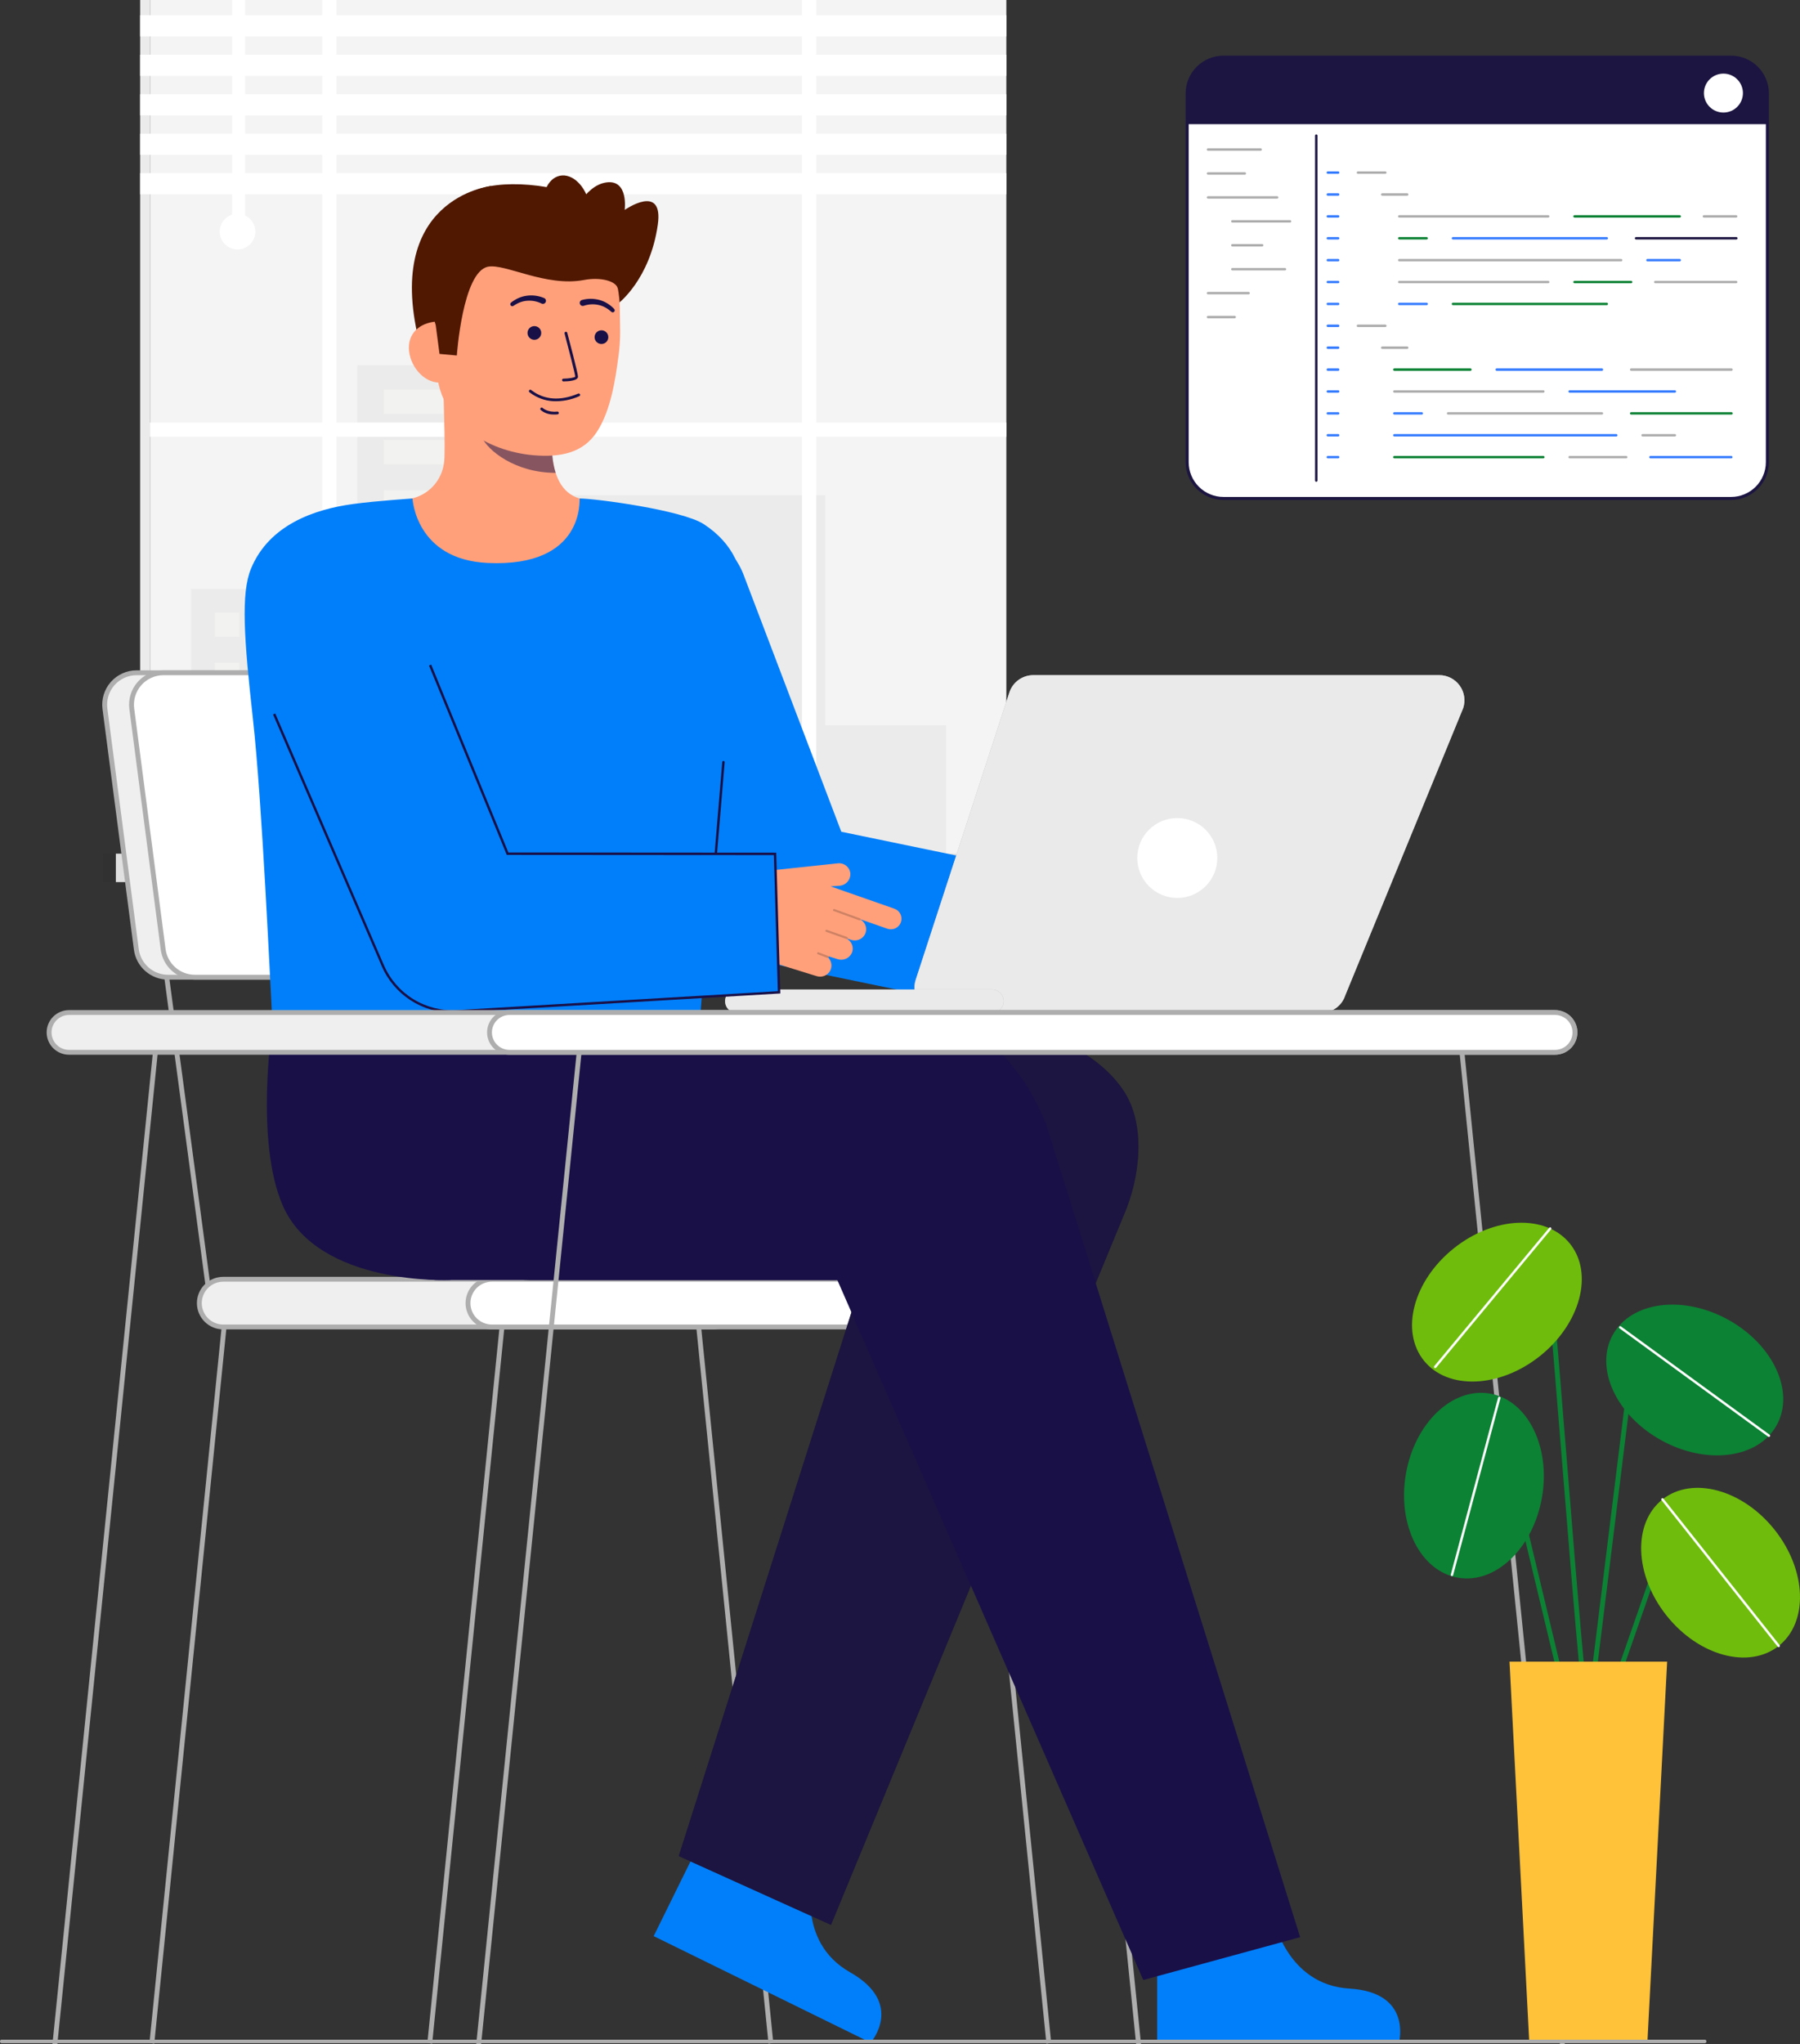 <svg width="421" height="478" viewBox="0 0 421 478" fill="none" xmlns="http://www.w3.org/2000/svg">
<rect x="0" y="0" width="421" height="478" fill="#333333" stroke="none"/>
<g clip-path="url(#clip0_864_7152)">
<path d="M404.865 116.548L286.166 116.548C283.91 116.548 281.747 115.654 280.151 114.062C278.556 112.47 277.66 110.312 277.66 108.061V21.848C277.66 19.598 278.555 17.441 280.15 15.85C281.745 14.259 283.907 13.365 286.162 13.365L404.869 13.365C407.124 13.365 409.287 14.259 410.881 15.85C412.476 17.441 413.372 19.598 413.372 21.848V108.061C413.372 110.312 412.476 112.47 410.88 114.062C409.285 115.654 407.121 116.548 404.865 116.548Z" fill="white"/>
<path d="M277.304 108.06V21.848C277.304 19.504 278.237 17.256 279.899 15.598C281.56 13.941 283.813 13.01 286.162 13.01H404.869C407.218 13.01 409.471 13.941 411.133 15.598C412.794 17.256 413.727 19.504 413.727 21.848V108.06C413.727 109.221 413.498 110.371 413.053 111.444C412.607 112.516 411.954 113.491 411.132 114.312C410.309 115.133 409.332 115.785 408.256 116.229C407.181 116.673 406.029 116.902 404.865 116.902H286.166C285.003 116.902 283.85 116.673 282.775 116.229C281.7 115.785 280.723 115.133 279.9 114.312C279.077 113.491 278.424 112.516 277.979 111.444C277.533 110.371 277.304 109.221 277.304 108.06ZM286.162 13.719C284.002 13.72 281.93 14.576 280.403 16.101C278.875 17.625 278.017 19.692 278.017 21.848V108.06C278.017 110.217 278.876 112.286 280.405 113.811C281.933 115.336 284.007 116.193 286.169 116.193H404.865C407.027 116.193 409.1 115.336 410.629 113.811C412.158 112.286 413.016 110.217 413.016 108.06V21.848C413.016 19.692 412.158 17.624 410.63 16.1C409.102 14.575 407.03 13.719 404.869 13.719H286.162Z" fill="#1C1541"/>
<path d="M277.66 21.846V29.03H413.371V21.846C413.371 19.597 412.475 17.439 410.88 15.848C409.286 14.257 407.123 13.363 404.868 13.363H286.162C285.046 13.363 283.94 13.583 282.909 14.009C281.877 14.435 280.94 15.06 280.15 15.848C279.361 16.636 278.734 17.571 278.307 18.6C277.88 19.629 277.66 20.733 277.66 21.846Z" fill="#1C1541"/>
<path d="M324.007 40.642H317.604C317.528 40.642 317.456 40.612 317.403 40.559C317.349 40.505 317.319 40.433 317.319 40.358C317.319 40.283 317.349 40.211 317.403 40.157C317.456 40.104 317.528 40.074 317.604 40.074H324.007C324.083 40.074 324.155 40.104 324.208 40.157C324.262 40.211 324.292 40.283 324.292 40.358C324.292 40.433 324.262 40.505 324.208 40.559C324.155 40.612 324.083 40.642 324.007 40.642Z" fill="#ADADAD"/>
<path d="M312.985 40.642H310.562C310.487 40.642 310.415 40.612 310.361 40.559C310.308 40.505 310.278 40.433 310.278 40.358C310.278 40.283 310.308 40.211 310.361 40.157C310.415 40.104 310.487 40.074 310.562 40.074H312.985C313.061 40.074 313.133 40.104 313.187 40.157C313.24 40.211 313.27 40.283 313.27 40.358C313.27 40.433 313.24 40.505 313.187 40.559C313.133 40.612 313.061 40.642 312.985 40.642Z" fill="#367CFF"/>
<path d="M312.985 45.759H310.562C310.487 45.759 310.415 45.729 310.361 45.676C310.308 45.623 310.278 45.551 310.278 45.476C310.278 45.4 310.308 45.328 310.361 45.275C310.415 45.222 310.487 45.192 310.562 45.192H312.985C313.061 45.192 313.133 45.222 313.187 45.275C313.24 45.328 313.27 45.4 313.27 45.476C313.27 45.551 313.24 45.623 313.187 45.676C313.133 45.729 313.061 45.759 312.985 45.759Z" fill="#367CFF"/>
<path d="M312.985 50.877H310.562C310.487 50.877 310.415 50.847 310.361 50.794C310.308 50.741 310.278 50.669 310.278 50.593C310.278 50.518 310.308 50.446 310.361 50.393C310.415 50.34 310.487 50.31 310.562 50.31H312.985C313.061 50.31 313.133 50.34 313.187 50.393C313.24 50.446 313.27 50.518 313.27 50.593C313.27 50.669 313.24 50.741 313.187 50.794C313.133 50.847 313.061 50.877 312.985 50.877Z" fill="#367CFF"/>
<path d="M312.985 55.995H310.562C310.487 55.995 310.415 55.965 310.361 55.911C310.308 55.858 310.278 55.786 310.278 55.711C310.278 55.636 310.308 55.563 310.361 55.51C310.415 55.457 310.487 55.427 310.562 55.427H312.985C313.061 55.427 313.133 55.457 313.187 55.51C313.24 55.563 313.27 55.636 313.27 55.711C313.27 55.786 313.24 55.858 313.187 55.911C313.133 55.965 313.061 55.995 312.985 55.995Z" fill="#367CFF"/>
<path d="M312.985 61.112H310.562C310.487 61.112 310.415 61.082 310.361 61.029C310.308 60.976 310.278 60.904 310.278 60.829C310.278 60.753 310.308 60.681 310.361 60.628C310.415 60.575 310.487 60.545 310.562 60.545H312.985C313.061 60.545 313.133 60.575 313.187 60.628C313.24 60.681 313.27 60.753 313.27 60.829C313.27 60.904 313.24 60.976 313.187 61.029C313.133 61.082 313.061 61.112 312.985 61.112Z" fill="#367CFF"/>
<path d="M312.985 66.23H310.562C310.487 66.23 310.415 66.2 310.361 66.147C310.308 66.093 310.278 66.021 310.278 65.946C310.278 65.871 310.308 65.799 310.361 65.745C310.415 65.692 310.487 65.662 310.562 65.662H312.985C313.061 65.662 313.133 65.692 313.187 65.745C313.24 65.799 313.27 65.871 313.27 65.946C313.27 66.021 313.24 66.093 313.187 66.147C313.133 66.2 313.061 66.23 312.985 66.23Z" fill="#367CFF"/>
<path d="M312.985 71.347H310.562C310.487 71.347 310.415 71.317 310.361 71.264C310.308 71.211 310.278 71.139 310.278 71.064C310.278 70.989 310.308 70.916 310.361 70.863C310.415 70.81 310.487 70.78 310.562 70.78H312.985C313.061 70.78 313.133 70.81 313.187 70.863C313.24 70.916 313.27 70.989 313.27 71.064C313.27 71.139 313.24 71.211 313.187 71.264C313.133 71.317 313.061 71.347 312.985 71.347Z" fill="#367CFF"/>
<path d="M312.985 76.465H310.562C310.487 76.465 310.415 76.435 310.361 76.382C310.308 76.329 310.278 76.257 310.278 76.181C310.278 76.106 310.308 76.034 310.361 75.981C310.415 75.928 310.487 75.898 310.562 75.898H312.985C313.061 75.898 313.133 75.928 313.187 75.981C313.24 76.034 313.27 76.106 313.27 76.181C313.27 76.257 313.24 76.329 313.187 76.382C313.133 76.435 313.061 76.465 312.985 76.465Z" fill="#367CFF"/>
<path d="M312.985 81.583H310.562C310.487 81.583 310.415 81.553 310.361 81.5C310.308 81.447 310.278 81.374 310.278 81.299C310.278 81.224 310.308 81.152 310.361 81.099C310.415 81.045 310.487 81.015 310.562 81.015H312.985C313.061 81.015 313.133 81.045 313.187 81.099C313.24 81.152 313.27 81.224 313.27 81.299C313.27 81.374 313.24 81.447 313.187 81.5C313.133 81.553 313.061 81.583 312.985 81.583Z" fill="#367CFF"/>
<path d="M312.985 86.7H310.562C310.487 86.7 310.415 86.671 310.361 86.617C310.308 86.564 310.278 86.492 310.278 86.417C310.278 86.341 310.308 86.269 310.361 86.216C310.415 86.163 310.487 86.133 310.562 86.133H312.985C313.061 86.133 313.133 86.163 313.187 86.216C313.24 86.269 313.27 86.341 313.27 86.417C313.27 86.492 313.24 86.564 313.187 86.617C313.133 86.671 313.061 86.7 312.985 86.7Z" fill="#367CFF"/>
<path d="M312.985 91.818H310.562C310.487 91.818 310.415 91.788 310.361 91.735C310.308 91.682 310.278 91.61 310.278 91.534C310.278 91.459 310.308 91.387 310.361 91.334C310.415 91.281 310.487 91.251 310.562 91.251H312.985C313.061 91.251 313.133 91.281 313.187 91.334C313.24 91.387 313.27 91.459 313.27 91.534C313.27 91.61 313.24 91.682 313.187 91.735C313.133 91.788 313.061 91.818 312.985 91.818Z" fill="#367CFF"/>
<path d="M312.985 96.936H310.562C310.487 96.936 310.415 96.906 310.361 96.853C310.308 96.799 310.278 96.727 310.278 96.652C310.278 96.577 310.308 96.505 310.361 96.451C310.415 96.398 310.487 96.368 310.562 96.368H312.985C313.061 96.368 313.133 96.398 313.187 96.451C313.24 96.505 313.27 96.577 313.27 96.652C313.27 96.727 313.24 96.799 313.187 96.853C313.133 96.906 313.061 96.936 312.985 96.936Z" fill="#367CFF"/>
<path d="M312.985 102.053H310.562C310.487 102.053 310.415 102.024 310.361 101.97C310.308 101.917 310.278 101.845 310.278 101.77C310.278 101.695 310.308 101.622 310.361 101.569C310.415 101.516 310.487 101.486 310.562 101.486H312.985C313.061 101.486 313.133 101.516 313.187 101.569C313.24 101.622 313.27 101.695 313.27 101.77C313.27 101.845 313.24 101.917 313.187 101.97C313.133 102.024 313.061 102.053 312.985 102.053Z" fill="#367CFF"/>
<path d="M312.985 107.172H310.562C310.487 107.172 310.415 107.142 310.361 107.089C310.308 107.035 310.278 106.963 310.278 106.888C310.278 106.813 310.308 106.741 310.361 106.687C310.415 106.634 310.487 106.604 310.562 106.604H312.985C313.061 106.604 313.133 106.634 313.187 106.687C313.24 106.741 313.27 106.813 313.27 106.888C313.27 106.963 313.24 107.035 313.187 107.089C313.133 107.142 313.061 107.172 312.985 107.172Z" fill="#367CFF"/>
<path d="M329.126 45.759H323.29C323.215 45.759 323.143 45.729 323.089 45.676C323.036 45.623 323.006 45.551 323.006 45.476C323.006 45.4 323.036 45.328 323.089 45.275C323.143 45.222 323.215 45.192 323.29 45.192H329.126C329.201 45.192 329.273 45.222 329.327 45.275C329.38 45.328 329.41 45.4 329.41 45.476C329.41 45.551 329.38 45.623 329.327 45.676C329.273 45.729 329.201 45.759 329.126 45.759Z" fill="#ADADAD"/>
<path d="M324.007 76.465H317.604C317.528 76.465 317.456 76.435 317.403 76.382C317.349 76.329 317.319 76.257 317.319 76.181C317.319 76.106 317.349 76.034 317.403 75.981C317.456 75.928 317.528 75.898 317.604 75.898H324.007C324.083 75.898 324.155 75.928 324.208 75.981C324.262 76.034 324.292 76.106 324.292 76.181C324.292 76.257 324.262 76.329 324.208 76.382C324.155 76.435 324.083 76.465 324.007 76.465Z" fill="#ADADAD"/>
<path d="M329.126 81.583H323.29C323.215 81.583 323.143 81.553 323.089 81.5C323.036 81.447 323.006 81.374 323.006 81.299C323.006 81.224 323.036 81.152 323.089 81.099C323.143 81.045 323.215 81.015 323.29 81.015H329.126C329.201 81.015 329.273 81.045 329.327 81.099C329.38 81.152 329.41 81.224 329.41 81.299C329.41 81.374 329.38 81.447 329.327 81.5C329.273 81.553 329.201 81.583 329.126 81.583Z" fill="#ADADAD"/>
<path d="M362.108 50.877H327.271C327.196 50.877 327.123 50.847 327.07 50.794C327.017 50.741 326.987 50.669 326.987 50.593C326.987 50.518 327.017 50.446 327.07 50.393C327.123 50.34 327.196 50.31 327.271 50.31H362.108C362.184 50.31 362.256 50.34 362.309 50.393C362.363 50.446 362.393 50.518 362.393 50.593C362.393 50.669 362.363 50.741 362.309 50.794C362.256 50.847 362.184 50.877 362.108 50.877Z" fill="#ADADAD"/>
<path d="M392.866 50.877H368.265C368.19 50.877 368.118 50.847 368.064 50.794C368.011 50.741 367.981 50.669 367.981 50.593C367.981 50.518 368.011 50.446 368.064 50.393C368.118 50.34 368.19 50.31 368.265 50.31H392.866C392.941 50.31 393.014 50.34 393.067 50.393C393.12 50.446 393.15 50.518 393.15 50.593C393.15 50.669 393.12 50.741 393.067 50.794C393.014 50.847 392.941 50.877 392.866 50.877Z" fill="#0C8234"/>
<path d="M406.068 50.877H398.528C398.452 50.877 398.38 50.847 398.327 50.794C398.273 50.741 398.243 50.669 398.243 50.593C398.243 50.518 398.273 50.446 398.327 50.393C398.38 50.34 398.452 50.31 398.528 50.31H406.068C406.144 50.31 406.216 50.34 406.269 50.393C406.323 50.446 406.353 50.518 406.353 50.593C406.353 50.669 406.323 50.741 406.269 50.794C406.216 50.847 406.144 50.877 406.068 50.877Z" fill="#ADADAD"/>
<path d="M379.168 61.112H327.271C327.196 61.112 327.123 61.082 327.07 61.029C327.017 60.976 326.987 60.904 326.987 60.829C326.987 60.753 327.017 60.681 327.07 60.628C327.123 60.575 327.196 60.545 327.271 60.545H379.168C379.244 60.545 379.316 60.575 379.37 60.628C379.423 60.681 379.453 60.753 379.453 60.829C379.453 60.904 379.423 60.976 379.37 61.029C379.316 61.082 379.244 61.112 379.168 61.112Z" fill="#ADADAD"/>
<path d="M392.866 61.112H385.325C385.25 61.112 385.178 61.082 385.124 61.029C385.071 60.976 385.041 60.904 385.041 60.829C385.041 60.753 385.071 60.681 385.124 60.628C385.178 60.575 385.25 60.545 385.325 60.545H392.866C392.941 60.545 393.014 60.575 393.067 60.628C393.12 60.681 393.15 60.753 393.15 60.829C393.15 60.904 393.12 60.976 393.067 61.029C393.014 61.082 392.941 61.112 392.866 61.112Z" fill="#367CFF"/>
<path d="M333.675 55.995H327.271C327.196 55.995 327.123 55.965 327.07 55.911C327.017 55.858 326.987 55.786 326.987 55.711C326.987 55.636 327.017 55.563 327.07 55.51C327.123 55.457 327.196 55.427 327.271 55.427H333.675C333.75 55.427 333.823 55.457 333.876 55.51C333.929 55.563 333.959 55.636 333.959 55.711C333.959 55.786 333.929 55.858 333.876 55.911C333.823 55.965 333.75 55.995 333.675 55.995Z" fill="#0C8234"/>
<path d="M375.806 55.995H339.832C339.756 55.995 339.684 55.965 339.631 55.911C339.577 55.858 339.547 55.786 339.547 55.711C339.547 55.636 339.577 55.563 339.631 55.51C339.684 55.457 339.756 55.427 339.832 55.427H375.806C375.881 55.427 375.954 55.457 376.007 55.51C376.06 55.563 376.09 55.636 376.09 55.711C376.09 55.786 376.06 55.858 376.007 55.911C375.954 55.965 375.881 55.995 375.806 55.995Z" fill="#367CFF"/>
<path d="M406.118 55.995H382.653C382.577 55.995 382.505 55.965 382.452 55.911C382.398 55.858 382.368 55.786 382.368 55.711C382.368 55.636 382.398 55.563 382.452 55.51C382.505 55.457 382.577 55.427 382.653 55.427H406.117C406.192 55.427 406.264 55.457 406.318 55.51C406.371 55.563 406.401 55.636 406.401 55.711C406.401 55.786 406.371 55.858 406.318 55.911C406.264 55.965 406.192 55.995 406.117 55.995H406.118Z" fill="#1C1541"/>
<path d="M362.108 66.23H327.271C327.196 66.23 327.123 66.2 327.07 66.147C327.017 66.094 326.987 66.022 326.987 65.946C326.987 65.871 327.017 65.799 327.07 65.746C327.123 65.692 327.196 65.663 327.271 65.663H362.108C362.184 65.663 362.256 65.692 362.309 65.746C362.363 65.799 362.393 65.871 362.393 65.946C362.393 66.022 362.363 66.094 362.309 66.147C362.256 66.2 362.184 66.23 362.108 66.23Z" fill="#ADADAD"/>
<path d="M381.493 66.23H368.265C368.19 66.23 368.118 66.2 368.064 66.147C368.011 66.094 367.981 66.022 367.981 65.946C367.981 65.871 368.011 65.799 368.064 65.746C368.118 65.692 368.19 65.663 368.265 65.663H381.493C381.568 65.663 381.64 65.692 381.694 65.746C381.747 65.799 381.777 65.871 381.777 65.946C381.777 66.022 381.747 66.094 381.694 66.147C381.64 66.2 381.568 66.23 381.493 66.23Z" fill="#0C8234"/>
<path d="M406.068 66.23H387.154C387.079 66.23 387.007 66.2 386.953 66.147C386.9 66.094 386.87 66.022 386.87 65.946C386.87 65.871 386.9 65.799 386.953 65.746C387.007 65.692 387.079 65.663 387.154 65.663H406.068C406.144 65.663 406.216 65.692 406.269 65.746C406.323 65.799 406.353 65.871 406.353 65.946C406.353 66.022 406.323 66.094 406.269 66.147C406.216 66.2 406.144 66.23 406.068 66.23Z" fill="#ADADAD"/>
<path d="M333.675 71.347H327.271C327.196 71.347 327.123 71.317 327.07 71.264C327.017 71.211 326.987 71.139 326.987 71.064C326.987 70.989 327.017 70.916 327.07 70.863C327.123 70.81 327.196 70.78 327.271 70.78H333.675C333.75 70.78 333.823 70.81 333.876 70.863C333.929 70.916 333.959 70.989 333.959 71.064C333.959 71.139 333.929 71.211 333.876 71.264C333.823 71.317 333.75 71.347 333.675 71.347Z" fill="#367CFF"/>
<path d="M375.806 71.347H339.832C339.756 71.347 339.684 71.317 339.631 71.264C339.577 71.211 339.547 71.139 339.547 71.064C339.547 70.989 339.577 70.916 339.631 70.863C339.684 70.81 339.756 70.78 339.832 70.78H375.806C375.881 70.78 375.954 70.81 376.007 70.863C376.06 70.916 376.09 70.989 376.09 71.064C376.09 71.139 376.06 71.211 376.007 71.264C375.954 71.317 375.881 71.347 375.806 71.347Z" fill="#0C8234"/>
<path d="M360.971 91.818H326.134C326.058 91.818 325.986 91.788 325.933 91.735C325.879 91.682 325.849 91.61 325.849 91.534C325.849 91.459 325.879 91.387 325.933 91.334C325.986 91.281 326.058 91.251 326.134 91.251H360.971C361.046 91.251 361.119 91.281 361.172 91.334C361.225 91.387 361.255 91.459 361.255 91.534C361.255 91.61 361.225 91.682 361.172 91.735C361.119 91.788 361.046 91.818 360.971 91.818Z" fill="#ADADAD"/>
<path d="M391.729 91.818H367.128C367.053 91.818 366.98 91.788 366.927 91.735C366.874 91.682 366.844 91.61 366.844 91.534C366.844 91.459 366.874 91.387 366.927 91.334C366.98 91.281 367.053 91.251 367.128 91.251H391.729C391.804 91.251 391.876 91.281 391.93 91.334C391.983 91.387 392.013 91.459 392.013 91.534C392.013 91.61 391.983 91.682 391.93 91.735C391.876 91.788 391.804 91.818 391.729 91.818Z" fill="#367CFF"/>
<path d="M343.911 86.7H326.134C326.058 86.7 325.986 86.671 325.933 86.617C325.879 86.564 325.849 86.492 325.849 86.417C325.849 86.341 325.879 86.269 325.933 86.216C325.986 86.163 326.058 86.133 326.134 86.133H343.911C343.986 86.133 344.059 86.163 344.112 86.216C344.165 86.269 344.195 86.341 344.195 86.417C344.195 86.492 344.165 86.564 344.112 86.617C344.059 86.671 343.986 86.7 343.911 86.7Z" fill="#0C8234"/>
<path d="M374.669 86.7H350.068C349.992 86.7 349.92 86.671 349.867 86.617C349.814 86.564 349.784 86.492 349.784 86.417C349.784 86.341 349.814 86.269 349.867 86.216C349.92 86.163 349.992 86.133 350.068 86.133H374.669C374.744 86.133 374.816 86.163 374.87 86.216C374.923 86.269 374.953 86.341 374.953 86.417C374.953 86.492 374.923 86.564 374.87 86.617C374.816 86.671 374.744 86.7 374.669 86.7Z" fill="#367CFF"/>
<path d="M404.98 86.7H381.515C381.44 86.7 381.368 86.671 381.314 86.617C381.261 86.564 381.231 86.492 381.231 86.417C381.231 86.341 381.261 86.269 381.314 86.216C381.368 86.163 381.44 86.133 381.515 86.133H404.979C405.055 86.133 405.127 86.163 405.18 86.216C405.234 86.269 405.264 86.341 405.264 86.417C405.264 86.492 405.234 86.564 405.18 86.617C405.127 86.671 405.055 86.7 404.979 86.7H404.98Z" fill="#ADADAD"/>
<path d="M378.031 102.054H326.134C326.058 102.054 325.986 102.024 325.933 101.971C325.879 101.918 325.849 101.845 325.849 101.77C325.849 101.695 325.879 101.623 325.933 101.57C325.986 101.516 326.058 101.487 326.134 101.487H378.031C378.107 101.487 378.179 101.516 378.232 101.57C378.286 101.623 378.315 101.695 378.315 101.77C378.315 101.845 378.286 101.918 378.232 101.971C378.179 102.024 378.107 102.054 378.031 102.054Z" fill="#367CFF"/>
<path d="M391.729 102.054H384.188C384.113 102.054 384.04 102.024 383.987 101.971C383.934 101.918 383.904 101.845 383.904 101.77C383.904 101.695 383.934 101.623 383.987 101.57C384.04 101.516 384.113 101.487 384.188 101.487H391.729C391.804 101.487 391.876 101.516 391.93 101.57C391.983 101.623 392.013 101.695 392.013 101.77C392.013 101.845 391.983 101.918 391.93 101.971C391.876 102.024 391.804 102.054 391.729 102.054Z" fill="#ADADAD"/>
<path d="M332.537 96.936H326.134C326.058 96.936 325.986 96.906 325.933 96.853C325.879 96.8 325.849 96.728 325.849 96.653C325.849 96.577 325.879 96.505 325.933 96.452C325.986 96.399 326.058 96.369 326.134 96.369H332.537C332.613 96.369 332.685 96.399 332.739 96.452C332.792 96.505 332.822 96.577 332.822 96.653C332.822 96.728 332.792 96.8 332.739 96.853C332.685 96.906 332.613 96.936 332.537 96.936Z" fill="#367CFF"/>
<path d="M374.669 96.936H338.694C338.619 96.936 338.547 96.906 338.493 96.853C338.44 96.8 338.41 96.728 338.41 96.653C338.41 96.577 338.44 96.505 338.493 96.452C338.547 96.399 338.619 96.369 338.694 96.369H374.669C374.744 96.369 374.816 96.399 374.87 96.452C374.923 96.505 374.953 96.577 374.953 96.653C374.953 96.728 374.923 96.8 374.87 96.853C374.816 96.906 374.744 96.936 374.669 96.936Z" fill="#ADADAD"/>
<path d="M404.98 96.936H381.515C381.44 96.936 381.368 96.906 381.314 96.853C381.261 96.8 381.231 96.728 381.231 96.653C381.231 96.577 381.261 96.505 381.314 96.452C381.368 96.399 381.44 96.369 381.515 96.369H404.979C405.055 96.369 405.127 96.399 405.18 96.452C405.234 96.505 405.264 96.577 405.264 96.653C405.264 96.728 405.234 96.8 405.18 96.853C405.127 96.906 405.055 96.936 404.979 96.936H404.98Z" fill="#0C8234"/>
<path d="M360.971 107.172H326.134C326.058 107.172 325.986 107.142 325.933 107.089C325.879 107.035 325.849 106.963 325.849 106.888C325.849 106.813 325.879 106.741 325.933 106.687C325.986 106.634 326.058 106.604 326.134 106.604H360.971C361.046 106.604 361.119 106.634 361.172 106.687C361.225 106.741 361.255 106.813 361.255 106.888C361.255 106.963 361.225 107.035 361.172 107.089C361.119 107.142 361.046 107.172 360.971 107.172Z" fill="#0C8234"/>
<path d="M380.355 107.172H367.128C367.053 107.172 366.98 107.142 366.927 107.089C366.874 107.035 366.844 106.963 366.844 106.888C366.844 106.813 366.874 106.741 366.927 106.687C366.98 106.634 367.053 106.604 367.128 106.604H380.355C380.431 106.604 380.503 106.634 380.556 106.687C380.61 106.741 380.64 106.813 380.64 106.888C380.64 106.963 380.61 107.035 380.556 107.089C380.503 107.142 380.431 107.172 380.355 107.172Z" fill="#ADADAD"/>
<path d="M404.931 107.172H386.017C385.942 107.172 385.869 107.142 385.816 107.089C385.763 107.035 385.733 106.963 385.733 106.888C385.733 106.813 385.763 106.741 385.816 106.687C385.869 106.634 385.942 106.604 386.017 106.604H404.931C405.006 106.604 405.079 106.634 405.132 106.687C405.185 106.741 405.215 106.813 405.215 106.888C405.215 106.963 405.185 107.035 405.132 107.089C405.079 107.142 405.006 107.172 404.931 107.172Z" fill="#367CFF"/>
<path d="M307.862 112.648C307.786 112.648 307.714 112.618 307.661 112.565C307.607 112.512 307.577 112.439 307.577 112.364V31.708C307.577 31.633 307.607 31.561 307.661 31.507C307.714 31.454 307.786 31.424 307.862 31.424C307.937 31.424 308.009 31.454 308.063 31.507C308.116 31.561 308.146 31.633 308.146 31.708V112.364C308.146 112.439 308.116 112.512 308.063 112.565C308.009 112.618 307.937 112.648 307.862 112.648Z" fill="#1C1541"/>
<path d="M403.09 26.316C405.609 26.316 407.651 24.279 407.651 21.765C407.651 19.251 405.609 17.213 403.09 17.213C400.57 17.213 398.528 19.251 398.528 21.765C398.528 24.279 400.57 26.316 403.09 26.316Z" fill="white"/>
<path d="M294.857 35.252H282.544C282.469 35.252 282.396 35.222 282.343 35.169C282.29 35.115 282.26 35.043 282.26 34.968C282.26 34.893 282.29 34.821 282.343 34.767C282.396 34.714 282.469 34.684 282.544 34.684H294.857C294.932 34.684 295.005 34.714 295.058 34.767C295.111 34.821 295.141 34.893 295.141 34.968C295.141 35.043 295.111 35.115 295.058 35.169C295.005 35.222 294.932 35.252 294.857 35.252Z" fill="#ADADAD"/>
<path d="M291.147 40.847H282.544C282.469 40.847 282.396 40.817 282.343 40.764C282.29 40.711 282.26 40.639 282.26 40.563C282.26 40.488 282.29 40.416 282.343 40.363C282.396 40.31 282.469 40.28 282.544 40.28H291.147C291.223 40.28 291.295 40.31 291.348 40.363C291.402 40.416 291.432 40.488 291.432 40.563C291.432 40.639 291.402 40.711 291.348 40.764C291.295 40.817 291.223 40.847 291.147 40.847Z" fill="#ADADAD"/>
<path d="M298.714 46.442H282.544C282.469 46.442 282.396 46.413 282.343 46.359C282.29 46.306 282.26 46.234 282.26 46.159C282.26 46.083 282.29 46.011 282.343 45.958C282.396 45.905 282.469 45.875 282.544 45.875H298.714C298.789 45.875 298.861 45.905 298.915 45.958C298.968 46.011 298.998 46.083 298.998 46.159C298.998 46.234 298.968 46.306 298.915 46.359C298.861 46.413 298.789 46.442 298.714 46.442Z" fill="#ADADAD"/>
<path d="M301.731 52.038H288.231C288.155 52.038 288.083 52.008 288.03 51.955C287.976 51.901 287.946 51.829 287.946 51.754C287.946 51.679 287.976 51.607 288.03 51.553C288.083 51.5 288.155 51.471 288.231 51.471H301.731C301.806 51.471 301.879 51.5 301.932 51.553C301.985 51.607 302.015 51.679 302.015 51.754C302.015 51.829 301.985 51.901 301.932 51.955C301.879 52.008 301.806 52.038 301.731 52.038Z" fill="#ADADAD"/>
<path d="M295.203 57.634H288.231C288.155 57.634 288.083 57.604 288.03 57.551C287.976 57.498 287.946 57.425 287.946 57.35C287.946 57.275 287.976 57.203 288.03 57.15C288.083 57.096 288.155 57.066 288.231 57.066H295.203C295.278 57.066 295.35 57.096 295.404 57.15C295.457 57.203 295.487 57.275 295.487 57.35C295.487 57.425 295.457 57.498 295.404 57.551C295.35 57.604 295.278 57.634 295.203 57.634Z" fill="#ADADAD"/>
<path d="M300.544 63.229H288.231C288.155 63.229 288.083 63.199 288.03 63.146C287.976 63.093 287.946 63.02 287.946 62.945C287.946 62.87 287.976 62.798 288.03 62.745C288.083 62.691 288.155 62.662 288.231 62.662H300.544C300.619 62.662 300.691 62.691 300.745 62.745C300.798 62.798 300.828 62.87 300.828 62.945C300.828 63.02 300.798 63.093 300.745 63.146C300.691 63.199 300.619 63.229 300.544 63.229Z" fill="#ADADAD"/>
<path d="M292.038 68.824H282.544C282.469 68.824 282.396 68.795 282.343 68.741C282.29 68.688 282.26 68.616 282.26 68.541C282.26 68.466 282.29 68.393 282.343 68.34C282.396 68.287 282.469 68.257 282.544 68.257H292.038C292.113 68.257 292.186 68.287 292.239 68.34C292.292 68.393 292.322 68.466 292.322 68.541C292.322 68.616 292.292 68.688 292.239 68.741C292.186 68.795 292.113 68.824 292.038 68.824Z" fill="#ADADAD"/>
<path d="M288.774 74.419H282.544C282.469 74.419 282.396 74.389 282.343 74.336C282.29 74.283 282.26 74.211 282.26 74.135C282.26 74.06 282.29 73.988 282.343 73.935C282.396 73.882 282.469 73.852 282.544 73.852H288.774C288.85 73.852 288.922 73.882 288.975 73.935C289.029 73.988 289.059 74.06 289.059 74.135C289.059 74.211 289.029 74.283 288.975 74.336C288.922 74.389 288.85 74.419 288.774 74.419Z" fill="#ADADAD"/>
<path d="M235.373 0H35.073V199.841H235.373V0Z" fill="#F4F4F4"/>
<path d="M35.073 0H32.777V199.841H35.073V0Z" fill="#F4F4F4"/>
<path opacity="0.05" d="M35.073 0H32.777V199.841H35.073V0Z" fill="#292A2E"/>
<path opacity="0.05" d="M83.596 137.707V85.422H126.524V115.798H193.019V169.583H221.28V199.841H193.019H187.574H44.708V137.707H83.596Z" fill="#292A2E"/>
<path opacity="0.34" d="M121.014 91.099H89.753V96.776H121.014V91.099Z" fill="#FFFFFA"/>
<path opacity="0.34" d="M121.014 102.862H89.753V108.539H121.014V102.862Z" fill="#FFFFFA"/>
<path opacity="0.34" d="M121.014 114.626H89.753V120.303H121.014V114.626Z" fill="#FFFFFA"/>
<path opacity="0.34" d="M56.013 143.217H50.251V148.894H56.013V143.217Z" fill="#FFFFFA"/>
<path opacity="0.34" d="M56.013 154.98H50.251V160.658H56.013V154.98Z" fill="#FFFFFA"/>
<path opacity="0.34" d="M56.013 166.745H50.251V172.422H56.013V166.745Z" fill="#FFFFFA"/>
<path opacity="0.34" d="M66.672 143.217H60.91V148.894H66.672V143.217Z" fill="#FFFFFA"/>
<path opacity="0.34" d="M66.672 154.98H60.91V160.658H66.672V154.98Z" fill="#FFFFFA"/>
<path opacity="0.34" d="M66.672 166.745H60.91V172.422H66.672V166.745Z" fill="#FFFFFA"/>
<path opacity="0.34" d="M77.043 143.217H71.282V148.894H77.043V143.217Z" fill="#FFFFFA"/>
<path opacity="0.34" d="M77.043 154.98H71.282V160.658H77.043V154.98Z" fill="#FFFFFA"/>
<path opacity="0.34" d="M77.043 166.745H71.282V172.422H77.043V166.745Z" fill="#FFFFFA"/>
<path d="M35.073 98.799H75.377V0H78.71V98.799H187.574V0H190.907V98.799H235.373V102.125H190.907V199.841H187.574V102.125H78.71V199.841H75.377V102.125H35.073V98.799Z" fill="white"/>
<path d="M243.352 199.6H27.094V206.246H243.352V199.6Z" fill="#F4F4F4"/>
<path opacity="0.1" d="M243.352 199.6H27.094V206.246H243.352V199.6Z" fill="#292A2E"/>
<path opacity="0.1" d="M27.094 199.6H23.971V206.246H27.094V199.6Z" fill="#292A2E"/>
<path opacity="0.1" d="M27.094 199.6H23.971V206.246H27.094V199.6Z" fill="#292A2E"/>
<path d="M32.777 8.508L235.373 8.508V3.567L32.777 3.567V8.508Z" fill="white"/>
<path d="M32.777 17.738L235.373 17.738V12.797L32.777 12.797V17.738Z" fill="white"/>
<path d="M32.777 26.968L235.373 26.968V22.026L32.777 22.026V26.968Z" fill="white"/>
<path d="M32.777 36.197L235.373 36.197V31.256L32.777 31.256V36.197Z" fill="white"/>
<path d="M32.777 45.426L235.373 45.426V40.485L32.777 40.485V45.426Z" fill="white"/>
<path d="M54.295 50.999H57.331L57.331 -9.15527e-05H54.295L54.295 50.999Z" fill="white"/>
<path d="M55.556 58.323C57.859 58.323 59.727 56.46 59.727 54.161C59.727 51.863 57.859 50 55.556 50C53.252 50 51.385 51.863 51.385 54.161C51.385 56.46 53.252 58.323 55.556 58.323Z" fill="white"/>
<path d="M36.077 477.861L34.96 477.646L52.416 304.582L53.533 304.796L36.077 477.861Z" fill="#AEAEAE"/>
<path d="M101.075 477.861L99.958 477.646L117.413 304.582L118.53 304.796L101.075 477.861Z" fill="#AEAEAE"/>
<path d="M244.748 477.861L245.865 477.646L228.409 304.582L227.292 304.796L244.748 477.861Z" fill="#AEAEAE"/>
<path d="M179.75 477.861L180.867 477.646L163.412 304.582L162.295 304.796L179.75 477.861Z" fill="#AEAEAE"/>
<path d="M156.601 228.416L155.474 228.566L165.671 304.766L166.799 304.616L156.601 228.416Z" fill="#494949"/>
<path d="M39.555 228.415L38.428 228.565L48.625 304.765L49.752 304.615L39.555 228.415Z" fill="#AEAEAE"/>
<path d="M166.7 299.109H52.216C49.127 299.109 46.623 301.608 46.623 304.689V304.69C46.623 307.772 49.127 310.27 52.216 310.27H166.7C169.789 310.27 172.293 307.772 172.293 304.69V304.689C172.293 301.608 169.789 299.109 166.7 299.109Z" fill="#AEAEAE"/>
<path opacity="0.8" d="M166.7 299.109H52.216C49.127 299.109 46.623 301.608 46.623 304.689V304.69C46.623 307.772 49.127 310.27 52.216 310.27H166.7C169.789 310.27 172.293 307.772 172.293 304.69V304.689C172.293 301.608 169.789 299.109 166.7 299.109Z" fill="white"/>
<path d="M166.7 310.837H52.216C51.407 310.837 50.606 310.678 49.858 310.369C49.111 310.06 48.431 309.607 47.859 309.036C47.287 308.465 46.833 307.788 46.524 307.042C46.214 306.296 46.055 305.497 46.055 304.689C46.055 303.882 46.214 303.083 46.524 302.337C46.833 301.591 47.287 300.913 47.859 300.343C48.431 299.772 49.111 299.319 49.858 299.01C50.606 298.701 51.407 298.542 52.216 298.542H166.7C167.51 298.542 168.311 298.701 169.058 299.01C169.806 299.319 170.485 299.772 171.057 300.343C171.629 300.913 172.083 301.591 172.393 302.337C172.703 303.083 172.862 303.882 172.862 304.689C172.862 305.497 172.703 306.296 172.393 307.042C172.083 307.788 171.629 308.465 171.057 309.036C170.485 309.607 169.806 310.06 169.058 310.369C168.311 310.678 167.51 310.837 166.7 310.837ZM52.216 299.677C51.556 299.677 50.903 299.806 50.294 300.058C49.684 300.31 49.13 300.679 48.663 301.145C48.197 301.61 47.827 302.163 47.574 302.771C47.322 303.379 47.192 304.031 47.192 304.689C47.192 305.348 47.322 306 47.574 306.608C47.827 307.216 48.197 307.768 48.663 308.234C49.13 308.699 49.684 309.069 50.294 309.321C50.903 309.572 51.556 309.702 52.216 309.702H166.7C167.36 309.702 168.014 309.572 168.623 309.321C169.233 309.069 169.786 308.699 170.253 308.234C170.72 307.768 171.09 307.216 171.342 306.608C171.595 306 171.725 305.348 171.725 304.689C171.725 304.031 171.595 303.379 171.342 302.771C171.09 302.163 170.72 301.61 170.253 301.145C169.786 300.679 169.233 300.31 168.623 300.058C168.014 299.806 167.36 299.677 166.7 299.677H52.216Z" fill="#AEAEAE"/>
<path d="M229.536 299.109H115.051C111.963 299.109 109.459 301.608 109.459 304.689V304.69C109.459 307.772 111.963 310.27 115.051 310.27H229.536C232.625 310.27 235.129 307.772 235.129 304.69V304.689C235.129 301.608 232.625 299.109 229.536 299.109Z" fill="white"/>
<path d="M229.536 310.837H115.051C114.242 310.837 113.441 310.678 112.694 310.369C111.946 310.06 111.267 309.607 110.695 309.036C110.122 308.465 109.669 307.788 109.359 307.042C109.049 306.296 108.89 305.497 108.89 304.689C108.89 303.882 109.049 303.083 109.359 302.337C109.669 301.591 110.122 300.913 110.695 300.343C111.267 299.772 111.946 299.319 112.694 299.01C113.441 298.701 114.242 298.542 115.051 298.542H229.536C230.345 298.542 231.147 298.701 231.894 299.01C232.642 299.319 233.321 299.772 233.893 300.343C234.465 300.913 234.919 301.591 235.229 302.337C235.538 303.083 235.698 303.882 235.698 304.689C235.698 305.497 235.538 306.296 235.229 307.042C234.919 307.788 234.465 308.465 233.893 309.036C233.321 309.607 232.642 310.06 231.894 310.369C231.147 310.678 230.345 310.837 229.536 310.837ZM115.051 299.677C114.392 299.677 113.738 299.806 113.129 300.058C112.519 300.31 111.965 300.679 111.499 301.145C111.032 301.61 110.662 302.163 110.41 302.771C110.157 303.379 110.027 304.031 110.027 304.689C110.027 305.348 110.157 306 110.41 306.608C110.662 307.216 111.032 307.768 111.499 308.234C111.965 308.699 112.519 309.069 113.129 309.321C113.738 309.572 114.392 309.702 115.051 309.702H229.536C230.196 309.702 230.849 309.572 231.459 309.321C232.068 309.069 232.622 308.699 233.089 308.234C233.555 307.768 233.925 307.216 234.178 306.608C234.43 306 234.56 305.348 234.56 304.689C234.56 304.031 234.43 303.379 234.178 302.771C233.925 302.163 233.555 301.61 233.089 301.145C232.622 300.679 232.068 300.31 231.459 300.058C230.849 299.806 230.196 299.677 229.536 299.677H115.051Z" fill="#AEAEAE"/>
<path d="M150.329 228.49H39.298C37.483 228.49 35.73 227.83 34.366 226.635C33.002 225.44 32.12 223.79 31.886 221.994L24.541 165.724C24.404 164.672 24.493 163.603 24.803 162.588C25.113 161.573 25.636 160.636 26.338 159.839C27.039 159.042 27.903 158.403 28.872 157.966C29.841 157.529 30.892 157.303 31.955 157.303H142.985C144.8 157.303 146.554 157.962 147.918 159.157C149.282 160.352 150.163 162.001 150.398 163.797L157.742 220.069C157.879 221.121 157.79 222.19 157.48 223.204C157.17 224.219 156.647 225.156 155.946 225.953C155.244 226.75 154.381 227.389 153.412 227.826C152.444 228.263 151.393 228.49 150.329 228.49Z" fill="#AEAEAE"/>
<path opacity="0.8" d="M150.329 228.49H39.298C37.483 228.49 35.73 227.83 34.366 226.635C33.002 225.44 32.12 223.79 31.886 221.994L24.541 165.724C24.404 164.672 24.493 163.603 24.803 162.588C25.113 161.573 25.636 160.636 26.338 159.839C27.039 159.042 27.903 158.403 28.872 157.966C29.841 157.529 30.892 157.303 31.955 157.303H142.985C144.8 157.303 146.554 157.962 147.918 159.157C149.282 160.352 150.163 162.001 150.398 163.797L157.742 220.069C157.879 221.121 157.79 222.19 157.48 223.204C157.17 224.219 156.647 225.156 155.946 225.953C155.244 226.75 154.381 227.389 153.412 227.826C152.444 228.263 151.393 228.49 150.329 228.49Z" fill="white"/>
<path d="M150.33 229.057H39.298C37.346 229.053 35.462 228.342 33.995 227.057C32.528 225.771 31.578 223.999 31.322 222.068L23.978 165.797C23.83 164.665 23.926 163.514 24.259 162.422C24.592 161.33 25.155 160.322 25.91 159.464C26.665 158.606 27.595 157.919 28.637 157.449C29.68 156.978 30.811 156.735 31.955 156.735H142.985C144.937 156.739 146.822 157.45 148.289 158.735C149.755 160.021 150.705 161.793 150.961 163.724L158.306 219.996C158.453 221.128 158.358 222.278 158.024 223.37C157.691 224.462 157.128 225.47 156.373 226.328C155.618 227.185 154.689 227.872 153.647 228.343C152.604 228.814 151.474 229.057 150.33 229.057ZM31.955 157.87C30.973 157.87 30.002 158.079 29.107 158.483C28.212 158.887 27.414 159.477 26.766 160.213C26.118 160.95 25.634 161.815 25.348 162.753C25.062 163.69 24.98 164.678 25.107 165.65L32.451 221.921C32.671 223.579 33.486 225.101 34.746 226.205C36.005 227.308 37.623 227.919 39.299 227.922H150.33C151.312 227.922 152.282 227.713 153.177 227.309C154.072 226.904 154.87 226.314 155.518 225.578C156.166 224.842 156.649 223.976 156.935 223.039C157.221 222.101 157.303 221.114 157.176 220.142L149.834 163.871C149.614 162.213 148.798 160.691 147.539 159.588C146.279 158.484 144.661 157.874 142.985 157.87L31.955 157.87Z" fill="#AEAEAE"/>
<path d="M156.608 228.49H45.576C43.761 228.489 42.008 227.83 40.644 226.635C39.28 225.44 38.399 223.79 38.164 221.994L30.818 165.724C30.68 164.672 30.77 163.603 31.079 162.588C31.389 161.573 31.912 160.636 32.614 159.839C33.315 159.042 34.179 158.404 35.148 157.966C36.116 157.529 37.167 157.303 38.23 157.303H149.264C151.079 157.303 152.832 157.962 154.196 159.157C155.56 160.352 156.442 162.001 156.676 163.797L164.02 220.069C164.158 221.121 164.068 222.19 163.759 223.204C163.449 224.219 162.926 225.156 162.224 225.953C161.523 226.75 160.659 227.389 159.69 227.826C158.722 228.263 157.671 228.49 156.608 228.49Z" fill="white"/>
<path d="M156.608 229.057H45.576C43.624 229.053 41.74 228.342 40.273 227.056C38.806 225.771 37.856 223.999 37.6 222.068L30.256 165.797C30.108 164.665 30.204 163.515 30.538 162.423C30.871 161.331 31.434 160.322 32.189 159.465C32.944 158.607 33.873 157.92 34.915 157.449C35.958 156.978 37.089 156.735 38.233 156.735H149.263C151.216 156.739 153.1 157.45 154.567 158.735C156.034 160.021 156.984 161.793 157.24 163.724L164.584 219.996C164.732 221.128 164.636 222.278 164.303 223.37C163.969 224.461 163.406 225.47 162.651 226.327C161.896 227.185 160.967 227.872 159.925 228.343C158.882 228.814 157.752 229.057 156.608 229.057ZM38.233 157.87C37.251 157.87 36.28 158.079 35.385 158.484C34.491 158.888 33.693 159.478 33.045 160.215C32.397 160.951 31.914 161.817 31.628 162.754C31.342 163.691 31.26 164.679 31.386 165.65L38.728 221.921C38.948 223.579 39.764 225.101 41.023 226.205C42.282 227.308 43.9 227.918 45.576 227.922H156.608C157.59 227.922 158.561 227.713 159.456 227.309C160.351 226.905 161.149 226.315 161.797 225.579C162.445 224.842 162.928 223.976 163.214 223.039C163.501 222.101 163.583 221.114 163.456 220.142L156.112 163.871C155.892 162.213 155.076 160.691 153.817 159.588C152.557 158.484 150.939 157.874 149.263 157.87L38.233 157.87Z" fill="#AEAEAE"/>
<path d="M242.915 241.338L241.784 241.452L265.757 478.242L266.889 478.128L242.915 241.338Z" fill="#AEAEAE"/>
<path d="M144.642 70.915C144.642 70.915 152.02 65.359 153.848 52.57C155.264 42.667 146.108 49.083 146.108 49.083C146.108 49.083 147.058 41.942 141.843 42.651C136.629 43.36 133.711 50.86 133.711 50.86" fill="#501800"/>
<path d="M114.895 43.487C114.895 43.487 89.023 46.256 98.376 81.231L100.665 81.384L105.312 81.695" fill="#501800"/>
<path d="M140.309 117.759C140.195 117.744 138.933 138.638 114.602 136.819C97.758 135.56 91.752 117.729 91.366 117.729C93.182 117.345 95.426 116.76 96.318 116.56C98.262 116.109 100.023 115.079 101.365 113.606C102.708 112.134 103.569 110.288 103.835 108.315C104.328 105.353 103.494 90.2 103.749 87.203L129.605 92.96C129.244 99.29 126.715 113.963 135.576 116.56C137.053 116.989 138.641 117.384 140.309 117.759Z" fill="#FFA07B"/>
<path opacity="0.52" d="M129.968 110.563C129.563 109.261 129.302 107.918 129.19 106.559C128.907 103.458 128.964 100.336 129.361 97.247C124.106 96.54 119.155 94.376 115.071 91.001C114.591 92.77 111.951 100.5 112.682 102.181C114.061 105.359 120.554 110.563 129.968 110.563Z" fill="#191047"/>
<path d="M124.632 106.428C114.431 105.515 102.222 99.085 102.047 85.27L101.887 72.805C101.712 58.991 108.841 47.7 121.878 47.534C134.915 47.369 144.803 58.444 144.978 72.258L145.049 77.777C145.04 79.672 144.901 81.564 144.634 83.441C143.966 88.405 142.928 95.953 139.552 101.059C136.363 105.879 131.148 107.01 124.632 106.428Z" fill="#FFA07B"/>
<path d="M129.364 93.802C131.469 93.897 133.567 93.497 135.489 92.635C135.529 92.618 135.565 92.593 135.595 92.562C135.625 92.531 135.649 92.495 135.665 92.455C135.681 92.415 135.689 92.372 135.689 92.329C135.688 92.286 135.679 92.243 135.662 92.204C135.645 92.164 135.621 92.128 135.59 92.098C135.559 92.068 135.523 92.044 135.483 92.028C135.442 92.012 135.4 92.004 135.356 92.004C135.313 92.005 135.27 92.014 135.231 92.031C131.091 93.793 127.331 93.534 124.359 91.285C124.3 91.237 124.237 91.193 124.172 91.153C124.098 91.118 124.013 91.113 123.934 91.138C123.856 91.162 123.79 91.216 123.749 91.287C123.708 91.358 123.695 91.442 123.713 91.522C123.731 91.602 123.778 91.673 123.845 91.72C123.869 91.735 123.907 91.765 123.959 91.806C125.522 92.993 127.404 93.688 129.364 93.802Z" fill="#191047"/>
<path d="M129.266 96.912C129.646 96.936 130.028 96.927 130.407 96.885C130.493 96.876 130.573 96.833 130.628 96.765C130.683 96.698 130.708 96.611 130.699 96.524C130.69 96.438 130.647 96.359 130.579 96.304C130.511 96.249 130.424 96.224 130.337 96.233C128.059 96.474 126.971 95.433 126.925 95.388C126.864 95.326 126.78 95.292 126.693 95.291C126.606 95.291 126.522 95.326 126.46 95.387C126.398 95.449 126.364 95.532 126.364 95.619C126.363 95.706 126.398 95.79 126.46 95.851C127.244 96.518 128.236 96.893 129.266 96.912Z" fill="#191047"/>
<path d="M140.673 80.433C141.56 80.433 142.279 79.716 142.279 78.831C142.279 77.946 141.56 77.229 140.673 77.229C139.786 77.229 139.067 77.946 139.067 78.831C139.067 79.716 139.786 80.433 140.673 80.433Z" fill="#191047"/>
<path d="M124.984 79.451C125.871 79.451 126.59 78.734 126.59 77.849C126.59 76.964 125.871 76.247 124.984 76.247C124.098 76.247 123.379 76.964 123.379 77.849C123.379 78.734 124.098 79.451 124.984 79.451Z" fill="#191047"/>
<path d="M102.91 89.468C98.948 89.519 95.683 85.331 95.631 81.378C95.579 77.425 98.764 75.204 102.726 75.154L104.801 77.777L106.315 89.425L102.91 89.468Z" fill="#FFA07B"/>
<path d="M106.849 83.117C106.849 83.117 108.187 63.569 114.128 62.362C118.085 61.558 127.68 67.158 136.567 65.467C140.456 64.729 144.147 65.687 144.522 67.519C144.671 68.245 147.093 57.817 141.004 49.906C136.157 43.605 120.292 41.827 113.074 43.892C93.089 49.612 101.908 76.015 101.908 76.015L102.799 82.754L106.849 83.117Z" fill="#501800"/>
<path d="M131.757 89.187H131.782C133.059 89.174 135.199 89.011 135.19 88.058C135.182 87.268 132.93 78.767 132.672 77.8C132.648 77.72 132.593 77.652 132.519 77.611C132.446 77.571 132.359 77.56 132.278 77.581C132.197 77.603 132.127 77.655 132.083 77.727C132.04 77.799 132.025 77.885 132.044 77.966C133.044 81.731 134.534 87.528 134.54 88.066C134.417 88.292 133.098 88.526 131.776 88.54C131.693 88.542 131.613 88.575 131.554 88.634C131.495 88.692 131.46 88.772 131.458 88.855C131.455 88.938 131.485 89.019 131.541 89.081C131.596 89.143 131.674 89.181 131.757 89.188V89.187Z" fill="#191047"/>
<path d="M136.115 70.142C137.457 69.774 138.873 69.774 140.215 70.142C140.874 70.319 141.503 70.594 142.08 70.957C142.651 71.313 143.174 71.739 143.638 72.226C143.727 72.312 143.778 72.429 143.782 72.552C143.785 72.675 143.74 72.795 143.656 72.886C143.572 72.976 143.455 73.03 143.332 73.036C143.208 73.042 143.087 73 142.995 72.918L142.966 72.893C142.536 72.496 142.059 72.156 141.544 71.878C141.039 71.602 140.495 71.404 139.931 71.29C138.82 71.058 137.667 71.122 136.589 71.477L136.543 71.493C136.365 71.555 136.17 71.545 136 71.464C135.829 71.383 135.698 71.237 135.635 71.06C135.572 70.883 135.583 70.687 135.664 70.517C135.745 70.348 135.891 70.217 136.069 70.154L136.115 70.142Z" fill="#191047"/>
<path d="M126.614 70.948C125.593 70.452 124.459 70.235 123.327 70.318C122.752 70.356 122.187 70.48 121.649 70.686C121.103 70.893 120.585 71.167 120.107 71.503L120.076 71.523C119.974 71.589 119.85 71.613 119.73 71.589C119.611 71.566 119.505 71.498 119.434 71.399C119.364 71.299 119.334 71.177 119.352 71.057C119.37 70.936 119.433 70.828 119.529 70.753C120.054 70.332 120.629 69.979 121.243 69.702C121.863 69.419 122.523 69.231 123.2 69.143C124.579 68.955 125.983 69.143 127.264 69.686C127.438 69.761 127.574 69.902 127.643 70.078C127.713 70.254 127.709 70.449 127.634 70.622C127.558 70.795 127.417 70.931 127.241 71.001C127.065 71.07 126.869 71.066 126.696 70.991L126.656 70.972L126.614 70.948Z" fill="#191047"/>
<path d="M134.205 56.687C137.138 56.075 138.784 52.089 137.882 47.782C136.981 43.476 133.872 40.48 130.94 41.092C128.007 41.703 126.361 45.69 127.263 49.996C128.164 54.302 131.273 57.298 134.205 56.687Z" fill="#501800"/>
<path d="M297.764 448.314C297.764 448.314 300.813 464.083 315.611 464.962C330.409 465.84 327.2 477.603 327.2 477.603H270.649V449.414L297.764 448.314Z" fill="#017FFA"/>
<path d="M190.178 438.358C190.178 438.358 185.937 453.85 198.827 461.156C211.718 468.461 203.634 477.603 203.634 477.603L152.89 452.695L165.362 427.401L190.178 438.358Z" fill="#017FFA"/>
<path d="M158.749 433.982L201.541 299.295H123.974C108.393 299.295 101.898 286.112 101.898 270.567C101.898 255.023 117.215 241.396 132.796 241.396H237.482C246.985 241.396 257.641 247.194 262.857 255.12C268.073 263.046 266.662 275.328 262.884 284.028L194.359 450.077" fill="#262626"/>
<path opacity="0.8" d="M158.749 433.982L201.541 299.295H123.974C108.393 299.295 101.898 286.112 101.898 270.567C101.898 255.023 117.215 241.396 132.796 241.396H237.482C246.985 241.396 257.641 247.194 262.857 255.12C268.073 263.046 266.662 275.328 262.884 284.028L194.359 450.077" fill="#191047"/>
<path d="M267.397 462.958L195.846 299.295L101.896 299.288C79.883 297.567 69.801 285.53 70.121 269.989C70.438 254.644 78.225 239.488 93.535 239.488H220.162C231.49 239.72 240.402 252.21 244.605 262.708L304.088 452.939" fill="#191047"/>
<path d="M63.714 239.676C63.714 239.676 59.541 266.822 66.155 281.915C74.411 300.757 105.363 299.288 105.363 299.288L103.619 239.488L63.714 239.676Z" fill="#191047"/>
<path d="M247.297 239.142L180.933 225.422C178.168 224.85 175.592 223.592 173.443 221.763C171.294 219.935 169.643 217.595 168.641 214.961L142.539 146.336C141.744 144.277 141.365 142.081 141.423 139.874C141.482 137.668 141.976 135.495 142.879 133.48C143.781 131.466 145.074 129.648 146.682 128.134C148.291 126.619 150.183 125.436 152.252 124.653C154.32 123.869 156.522 123.502 158.733 123.571C160.944 123.639 163.12 124.143 165.135 125.054C167.15 125.964 168.965 127.262 170.476 128.874C171.986 130.486 173.163 132.38 173.938 134.447L196.771 194.475L254.113 206.329C254.113 206.329 248.448 239.38 247.297 239.142Z" fill="#017FFA"/>
<path d="M170.54 163.763C169.774 172.746 164.342 228.789 163.602 239.853H63.757C63.184 229.874 61.321 187.505 59.145 167.99C57.069 149.368 56.316 138.741 58.708 132.955C62.926 122.748 73.482 119.075 82.575 117.847C88.127 117.097 96.478 116.56 96.478 116.56C96.478 116.56 97.186 130.831 114.045 131.625C136.996 132.703 135.464 116.56 135.578 116.56C139.296 116.56 159.535 119.257 164.595 122.548C171.743 127.197 173.855 133.531 173.939 139.35C174.035 146.051 171.409 153.575 170.54 163.763Z" fill="#017FFA"/>
<path d="M166.616 209.556H166.592C166.555 209.553 166.519 209.543 166.486 209.526C166.452 209.509 166.423 209.485 166.399 209.457C166.375 209.428 166.356 209.395 166.345 209.36C166.334 209.324 166.329 209.287 166.332 209.25L168.924 178.184C168.927 178.147 168.936 178.11 168.953 178.077C168.97 178.043 168.993 178.013 169.022 177.989C169.051 177.965 169.084 177.946 169.12 177.935C169.156 177.924 169.194 177.921 169.231 177.925C169.268 177.928 169.304 177.938 169.338 177.955C169.371 177.973 169.4 177.996 169.425 178.024C169.449 178.053 169.467 178.086 169.478 178.121C169.49 178.157 169.494 178.194 169.491 178.231L166.899 209.297C166.893 209.368 166.86 209.433 166.808 209.481C166.756 209.529 166.687 209.556 166.616 209.556Z" fill="#191047"/>
<path d="M214.168 229.11L236.076 161.92C236.461 160.739 237.21 159.71 238.217 158.981C239.224 158.251 240.437 157.858 241.681 157.858H336.622C337.552 157.858 338.469 158.078 339.298 158.499C340.127 158.921 340.845 159.532 341.391 160.283C341.938 161.034 342.299 161.904 342.444 162.821C342.589 163.738 342.515 164.676 342.227 165.558L314.633 232.751C314.248 233.931 313.498 234.96 312.491 235.69C311.485 236.419 310.272 236.812 309.028 236.812H219.774C218.843 236.812 217.925 236.593 217.096 236.171C216.267 235.75 215.55 235.138 215.003 234.387C214.456 233.635 214.095 232.765 213.95 231.848C213.805 230.931 213.88 229.993 214.168 229.11Z" fill="#AEAEAE"/>
<path d="M214.168 229.11L236.076 161.92C236.461 160.739 237.21 159.71 238.217 158.981C239.224 158.251 240.437 157.858 241.681 157.858H336.622C337.552 157.858 338.469 158.078 339.298 158.499C340.127 158.921 340.845 159.532 341.391 160.283C341.938 161.034 342.299 161.904 342.444 162.821C342.589 163.738 342.515 164.676 342.227 165.558L314.633 232.751C314.248 233.931 313.498 234.96 312.491 235.69C311.485 236.419 310.272 236.812 309.028 236.812H219.774C218.843 236.812 217.925 236.593 217.096 236.171C216.267 235.75 215.55 235.138 215.003 234.387C214.456 233.635 214.095 232.765 213.95 231.848C213.805 230.931 213.88 229.993 214.168 229.11Z" fill="#EAEAEA"/>
<path d="M232.039 231.362H172.292C170.804 231.362 169.597 232.566 169.597 234.051V234.12C169.597 235.605 170.804 236.809 172.292 236.809H232.039C233.528 236.809 234.735 235.605 234.735 234.12V234.051C234.735 232.566 233.528 231.362 232.039 231.362Z" fill="#AEAEAE"/>
<path d="M232.039 231.362H172.292C170.804 231.362 169.597 232.566 169.597 234.051V234.12C169.597 235.605 170.804 236.809 172.292 236.809H232.039C233.528 236.809 234.735 235.605 234.735 234.12V234.051C234.735 232.566 233.528 231.362 232.039 231.362Z" fill="#EAEAEA"/>
<path d="M275.354 209.952C280.524 209.952 284.715 205.77 284.715 200.612C284.715 195.454 280.524 191.273 275.354 191.273C270.184 191.273 265.993 195.454 265.993 200.612C265.993 205.77 270.184 209.952 275.354 209.952Z" fill="white"/>
<path d="M209.174 212.462L194.263 207.247L196.403 207.099C197.093 207.038 197.734 206.718 198.197 206.203C198.659 205.688 198.908 205.017 198.894 204.326C198.874 203.97 198.782 203.621 198.623 203.302C198.463 202.982 198.24 202.698 197.967 202.467C197.695 202.237 197.377 202.064 197.035 201.959C196.693 201.855 196.333 201.821 195.978 201.86L169.597 204.657L170.279 213.115C170.492 215.742 171.486 218.246 173.135 220.306C174.783 222.365 177.011 223.887 179.531 224.675L190.956 228.225C191.546 228.421 192.186 228.408 192.767 228.188C193.348 227.967 193.835 227.553 194.146 227.015C194.415 226.524 194.521 225.959 194.446 225.404C194.372 224.849 194.121 224.332 193.732 223.928C193.757 223.91 193.778 223.887 193.794 223.861C193.81 223.835 193.821 223.805 193.825 223.775C193.83 223.744 193.828 223.713 193.819 223.683C193.811 223.653 193.797 223.625 193.778 223.601L195.882 224.26C196.538 224.48 197.254 224.443 197.885 224.157C198.515 223.87 199.013 223.356 199.278 222.717C199.494 222.138 199.499 221.501 199.291 220.918C199.083 220.336 198.675 219.845 198.141 219.533C198.165 219.52 198.187 219.502 198.205 219.481L199.071 219.752C199.661 219.948 200.301 219.934 200.882 219.714C201.463 219.493 201.95 219.079 202.261 218.541C202.588 217.945 202.671 217.246 202.493 216.59C202.315 215.935 201.889 215.373 201.305 215.023C201.31 215.006 201.313 214.988 201.313 214.97L207.523 217.141C207.832 217.253 208.16 217.302 208.487 217.286C208.815 217.271 209.137 217.19 209.434 217.05C209.73 216.909 209.996 216.711 210.215 216.468C210.435 216.224 210.604 215.94 210.712 215.631C210.821 215.321 210.867 214.994 210.848 214.667C210.829 214.34 210.745 214.02 210.601 213.725C210.457 213.431 210.257 213.168 210.01 212.951C209.764 212.735 209.477 212.569 209.166 212.464L209.174 212.462Z" fill="#FFA07B"/>
<path opacity="0.2" d="M201.078 215.21C201.049 215.21 201.02 215.205 200.993 215.195L194.987 213.016C194.925 212.994 194.875 212.947 194.847 212.888C194.82 212.828 194.817 212.76 194.839 212.699C194.862 212.637 194.908 212.587 194.968 212.56C195.027 212.532 195.096 212.529 195.157 212.552L201.164 214.731C201.219 214.751 201.265 214.789 201.294 214.84C201.323 214.89 201.334 214.949 201.323 215.006C201.313 215.063 201.283 215.115 201.239 215.153C201.194 215.19 201.138 215.21 201.079 215.21H201.078Z" fill="#0A0A0A"/>
<path opacity="0.2" d="M198.04 219.567C198.012 219.567 197.984 219.562 197.957 219.553L193.223 217.877C193.192 217.866 193.163 217.85 193.138 217.828C193.113 217.807 193.093 217.78 193.078 217.751C193.064 217.721 193.055 217.689 193.053 217.657C193.051 217.624 193.056 217.591 193.067 217.56C193.078 217.529 193.095 217.5 193.117 217.476C193.14 217.452 193.166 217.432 193.196 217.418C193.226 217.404 193.259 217.397 193.292 217.395C193.324 217.394 193.357 217.4 193.388 217.411L198.123 219.087C198.178 219.107 198.224 219.145 198.254 219.195C198.283 219.245 198.294 219.304 198.284 219.362C198.274 219.419 198.244 219.471 198.2 219.509C198.155 219.546 198.099 219.567 198.04 219.567Z" fill="#0A0A0A"/>
<path opacity="0.2" d="M193.582 223.988C193.552 223.988 193.522 223.983 193.494 223.972L191.276 223.128C191.215 223.105 191.165 223.058 191.139 222.998C191.112 222.938 191.11 222.871 191.133 222.809C191.157 222.748 191.204 222.699 191.264 222.672C191.324 222.645 191.392 222.644 191.453 222.667L193.671 223.511C193.725 223.531 193.77 223.57 193.799 223.62C193.827 223.671 193.837 223.729 193.827 223.786C193.816 223.843 193.786 223.895 193.741 223.931C193.697 223.968 193.641 223.989 193.583 223.988H193.582Z" fill="#0A0A0A"/>
<path d="M181.273 199.651L118.719 199.609L95.055 142.015L59.753 156.823L89.277 225.179L89.565 225.86C91.01 229.182 93.443 231.981 96.535 233.878C99.627 235.775 103.229 236.678 106.853 236.464L182.218 232.022L181.273 199.651Z" fill="#017FFA"/>
<path d="M105.817 236.778C102.311 236.772 98.881 235.746 95.949 233.827C93.017 231.908 90.709 229.179 89.306 225.972L89.017 225.291L63.858 167.048L64.379 166.822L89.828 225.749C91.255 229.013 93.651 231.762 96.692 233.627C99.733 235.492 103.273 236.383 106.836 236.181L181.925 231.755L180.995 199.936L118.528 199.894L100.33 155.609L100.857 155.395L118.908 199.327L181.547 199.369L182.51 232.289L182.234 232.306L106.872 236.747C106.52 236.768 106.167 236.778 105.817 236.778Z" fill="#191047"/>
<path d="M36.24 241.341L12.25 478.129L13.382 478.244L37.372 241.455L36.24 241.341Z" fill="#AEAEAE"/>
<path d="M135.358 241.341L111.368 478.129L112.5 478.243L136.49 241.455L135.358 241.341Z" fill="#AEAEAE"/>
<path d="M342.033 241.338L340.902 241.452L364.875 478.242L366.007 478.128L342.033 241.338Z" fill="#AEAEAE"/>
<path d="M363.652 236.747H16.192C13.619 236.747 11.532 238.828 11.532 241.395C11.532 243.963 13.619 246.044 16.192 246.044H363.652C366.225 246.044 368.311 243.963 368.311 241.395C368.311 238.828 366.225 236.747 363.652 236.747Z" fill="#AEAEAE"/>
<path opacity="0.8" d="M363.652 236.747H16.192C13.619 236.747 11.532 238.828 11.532 241.395C11.532 243.963 13.619 246.044 16.192 246.044H363.652C366.225 246.044 368.311 243.963 368.311 241.395C368.311 238.828 366.225 236.747 363.652 236.747Z" fill="white"/>
<path d="M363.652 246.611H16.194C15.503 246.619 14.818 246.489 14.177 246.23C13.536 245.971 12.953 245.588 12.462 245.103C11.971 244.618 11.581 244.041 11.315 243.404C11.049 242.768 10.911 242.085 10.911 241.395C10.911 240.706 11.049 240.023 11.315 239.387C11.581 238.75 11.971 238.173 12.462 237.688C12.953 237.203 13.536 236.819 14.177 236.561C14.818 236.302 15.503 236.172 16.194 236.179H363.652C364.343 236.172 365.029 236.302 365.67 236.561C366.31 236.819 366.893 237.203 367.384 237.688C367.876 238.173 368.266 238.75 368.532 239.387C368.798 240.023 368.935 240.706 368.935 241.395C368.935 242.085 368.798 242.768 368.532 243.404C368.266 244.041 367.876 244.618 367.384 245.103C366.893 245.588 366.31 245.971 365.67 246.23C365.029 246.489 364.343 246.619 363.652 246.611ZM16.194 237.314C15.653 237.308 15.116 237.408 14.614 237.611C14.112 237.813 13.655 238.113 13.27 238.492C12.885 238.872 12.58 239.324 12.371 239.822C12.162 240.321 12.055 240.855 12.055 241.395C12.055 241.935 12.162 242.47 12.371 242.968C12.58 243.467 12.885 243.919 13.27 244.298C13.655 244.678 14.112 244.978 14.614 245.18C15.116 245.382 15.653 245.483 16.194 245.477H363.652C364.193 245.483 364.731 245.382 365.232 245.18C365.734 244.978 366.191 244.678 366.576 244.298C366.961 243.919 367.267 243.467 367.475 242.968C367.684 242.47 367.791 241.935 367.791 241.395C367.791 240.855 367.684 240.321 367.475 239.822C367.267 239.324 366.961 238.872 366.576 238.492C366.191 238.113 365.734 237.813 365.232 237.611C364.731 237.408 364.193 237.308 363.652 237.314H16.194Z" fill="#AEAEAE"/>
<path d="M363.652 236.747H119.099C116.526 236.747 114.44 238.828 114.44 241.395C114.44 243.963 116.526 246.044 119.099 246.044H363.652C366.225 246.044 368.311 243.963 368.311 241.395C368.311 238.828 366.225 236.747 363.652 236.747Z" fill="white"/>
<path d="M363.652 246.611H119.099C117.722 246.597 116.406 246.041 115.438 245.065C114.469 244.088 113.925 242.769 113.925 241.395C113.925 240.021 114.469 238.703 115.438 237.726C116.406 236.749 117.722 236.194 119.099 236.179H363.652C364.343 236.172 365.029 236.302 365.67 236.561C366.31 236.819 366.893 237.203 367.384 237.688C367.876 238.173 368.266 238.75 368.532 239.387C368.798 240.023 368.935 240.706 368.935 241.395C368.935 242.085 368.798 242.768 368.532 243.404C368.266 244.041 367.876 244.618 367.384 245.103C366.893 245.588 366.31 245.971 365.67 246.23C365.029 246.489 364.343 246.619 363.652 246.611ZM119.099 237.314C118.023 237.327 116.995 237.762 116.238 238.526C115.481 239.29 115.056 240.321 115.056 241.395C115.056 242.47 115.481 243.5 116.238 244.264C116.995 245.028 118.023 245.464 119.099 245.477H363.652C364.193 245.483 364.731 245.382 365.232 245.18C365.734 244.978 366.191 244.678 366.576 244.298C366.961 243.919 367.267 243.467 367.475 242.968C367.684 242.47 367.791 241.935 367.791 241.395C367.791 240.855 367.684 240.321 367.475 239.822C367.267 239.324 366.961 238.872 366.576 238.492C366.191 238.113 365.734 237.813 365.232 237.611C364.731 237.408 364.193 237.308 363.652 237.314H119.099Z" fill="#AEAEAE"/>
<path d="M371.493 402.513C371.418 402.513 371.344 402.498 371.275 402.47C371.206 402.441 371.143 402.399 371.091 402.346C370.289 401.548 368.983 386.881 365.465 343.214C364.026 325.346 362.666 308.469 361.674 298.213C361.603 297.481 361.319 297.396 361.225 297.368C359.867 296.959 355.737 300.208 353.431 303.054C353.336 303.171 353.198 303.246 353.048 303.261C352.898 303.277 352.748 303.233 352.63 303.138C352.513 303.044 352.438 302.906 352.422 302.757C352.406 302.607 352.451 302.457 352.546 302.34C354.071 300.459 359.041 295.527 361.552 296.281C362.058 296.433 362.69 296.872 362.806 298.104C363.8 308.37 365.159 325.251 366.599 343.123C368.737 369.659 371.158 399.721 371.954 401.614C372.015 401.699 372.052 401.799 372.06 401.903C372.067 402.007 372.046 402.111 371.998 402.204C371.951 402.297 371.878 402.375 371.789 402.429C371.7 402.484 371.597 402.513 371.493 402.513Z" fill="#0C8234"/>
<path d="M360.213 317.034C369.649 309.487 372.777 297.741 367.199 290.797C361.62 283.854 349.449 284.343 340.012 291.89C330.576 299.437 327.448 311.183 333.026 318.126C338.605 325.07 350.777 324.58 360.213 317.034Z" fill="#6FBC0C"/>
<path d="M335.672 319.892C335.618 319.892 335.565 319.877 335.52 319.848C335.474 319.819 335.438 319.778 335.415 319.729C335.392 319.68 335.383 319.626 335.39 319.573C335.397 319.519 335.419 319.469 335.453 319.427L362.346 287.071C362.394 287.013 362.464 286.977 362.539 286.97C362.614 286.963 362.689 286.986 362.747 287.034C362.805 287.082 362.841 287.151 362.848 287.226C362.855 287.301 362.832 287.376 362.784 287.434L335.891 319.79C335.864 319.822 335.831 319.848 335.793 319.865C335.755 319.883 335.714 319.892 335.672 319.892Z" fill="white"/>
<path d="M377.358 395.576C377.267 395.576 377.178 395.555 377.097 395.513C377.017 395.472 376.947 395.411 376.895 395.338C376.842 395.264 376.808 395.179 376.795 395.089C376.782 394.999 376.791 394.908 376.821 394.822L386.924 365.838C387.221 364.986 387.728 364.223 388.398 363.617C389.067 363.012 389.879 362.584 390.757 362.372C391.636 362.161 392.554 362.172 393.427 362.406C394.3 362.64 395.1 363.089 395.754 363.711L401.095 368.801C401.204 368.905 401.267 369.048 401.271 369.199C401.274 369.349 401.218 369.495 401.113 369.604C401.009 369.713 400.866 369.776 400.715 369.779C400.564 369.783 400.418 369.726 400.309 369.622L394.969 364.532C394.452 364.04 393.821 363.686 393.131 363.501C392.442 363.317 391.718 363.307 391.024 363.474C390.33 363.642 389.69 363.98 389.161 364.458C388.632 364.936 388.232 365.538 387.997 366.211L377.896 395.196C377.857 395.307 377.784 395.404 377.688 395.472C377.592 395.54 377.476 395.577 377.358 395.576Z" fill="#0C8234"/>
<path d="M416.015 384.849C423.008 379.326 422.592 367.179 415.086 357.718C407.581 348.257 395.827 345.065 388.833 350.588C381.84 356.11 382.256 368.257 389.762 377.718C397.268 387.179 409.021 390.371 416.015 384.849Z" fill="#6FBC0C"/>
<path d="M366.906 400.664C366.779 400.664 366.655 400.621 366.554 400.542C366.454 400.463 366.383 400.353 366.354 400.229L349.398 329.51C349.282 329.028 349.035 328.587 348.685 328.236C348.334 327.885 347.893 327.637 347.41 327.52C346.928 327.403 346.422 327.42 345.949 327.571C345.476 327.722 345.053 328 344.728 328.375L339.502 334.4C339.453 334.457 339.394 334.504 339.327 334.538C339.26 334.573 339.187 334.593 339.112 334.599C339.037 334.605 338.962 334.595 338.891 334.572C338.819 334.548 338.753 334.511 338.696 334.462C338.64 334.413 338.593 334.353 338.56 334.286C338.526 334.219 338.506 334.146 338.501 334.071C338.496 333.996 338.506 333.921 338.53 333.85C338.554 333.779 338.593 333.714 338.642 333.658L343.868 327.633C344.33 327.1 344.93 326.705 345.603 326.49C346.276 326.276 346.995 326.251 347.681 326.418C348.367 326.585 348.994 326.938 349.492 327.437C349.99 327.936 350.341 328.563 350.505 329.249L367.457 399.967C367.491 400.113 367.466 400.267 367.387 400.394C367.308 400.522 367.182 400.613 367.036 400.648C366.994 400.659 366.95 400.664 366.906 400.664Z" fill="#0C8234"/>
<path d="M360.651 350.111C362.712 338.221 357.258 327.353 348.469 325.837C339.681 324.321 330.886 332.73 328.825 344.62C326.764 356.509 332.218 367.377 341.007 368.893C349.795 370.409 358.59 362 360.651 350.111Z" fill="#0C8234"/>
<path d="M371.493 402.513C371.47 402.513 371.447 402.511 371.423 402.509C371.349 402.5 371.277 402.476 371.212 402.439C371.147 402.403 371.09 402.353 371.044 402.295C370.998 402.236 370.964 402.169 370.944 402.097C370.924 402.025 370.919 401.95 370.928 401.876L381.753 314.186C381.871 313.23 382.263 312.329 382.882 311.591C383.501 310.853 384.32 310.308 385.242 310.024C386.163 309.739 387.148 309.726 388.076 309.985C389.005 310.245 389.839 310.767 390.478 311.489L402.851 325.47C402.951 325.583 403.002 325.731 402.992 325.881C402.983 326.032 402.914 326.172 402.801 326.272C402.688 326.371 402.54 326.422 402.389 326.413C402.238 326.403 402.098 326.335 401.998 326.222L389.625 312.24C389.131 311.682 388.487 311.279 387.769 311.078C387.051 310.877 386.29 310.887 385.578 311.107C384.866 311.327 384.233 311.748 383.754 312.319C383.276 312.889 382.973 313.586 382.882 314.324L372.057 402.014C372.04 402.152 371.974 402.278 371.87 402.37C371.766 402.462 371.632 402.513 371.493 402.513Z" fill="#0C8234"/>
<path d="M415.541 333.24C419.858 325.454 414.779 314.407 404.196 308.567C393.614 302.726 381.535 304.304 377.218 312.091C372.901 319.877 377.98 330.924 388.563 336.764C399.146 342.605 411.224 341.027 415.541 333.24Z" fill="#0C8234"/>
<path d="M385.339 476.918H357.647L353.057 388.52H389.927L385.339 476.918Z" fill="#FFC239"/>
<path d="M416.016 385.128C415.973 385.128 415.93 385.119 415.892 385.1C415.853 385.081 415.819 385.054 415.793 385.021L388.61 350.76C388.563 350.701 388.542 350.626 388.551 350.551C388.559 350.476 388.597 350.408 388.657 350.361C388.716 350.314 388.791 350.293 388.866 350.302C388.941 350.31 389.009 350.348 389.056 350.407L416.238 384.668C416.272 384.71 416.293 384.76 416.298 384.814C416.304 384.867 416.295 384.92 416.272 384.968C416.249 385.016 416.212 385.057 416.167 385.085C416.121 385.114 416.069 385.129 416.016 385.128Z" fill="white"/>
<path d="M413.733 335.985C413.673 335.985 413.614 335.965 413.566 335.929L378.782 310.589C378.722 310.545 378.681 310.478 378.669 310.403C378.657 310.329 378.676 310.253 378.72 310.192C378.765 310.132 378.832 310.091 378.906 310.079C378.981 310.068 379.057 310.086 379.118 310.131L413.901 335.471C413.949 335.507 413.984 335.556 414.002 335.613C414.02 335.67 414.019 335.731 414 335.787C413.982 335.844 413.945 335.893 413.897 335.928C413.848 335.963 413.79 335.981 413.731 335.981L413.733 335.985Z" fill="white"/>
<path d="M339.593 368.523C339.568 368.523 339.544 368.52 339.52 368.513C339.447 368.494 339.385 368.446 339.347 368.381C339.31 368.316 339.299 368.239 339.318 368.166L350.391 326.775C350.412 326.705 350.46 326.645 350.524 326.609C350.589 326.572 350.665 326.563 350.737 326.582C350.808 326.601 350.87 326.647 350.908 326.71C350.946 326.774 350.957 326.849 350.94 326.921L339.868 368.312C339.852 368.373 339.816 368.426 339.766 368.464C339.717 368.503 339.656 368.523 339.593 368.523Z" fill="white"/>
<path d="M398.708 477.715H0.398C0.292 477.715 0.191 477.673 0.117 477.598C0.042 477.524 0 477.423 0 477.318C0 477.212 0.042 477.111 0.117 477.037C0.191 476.962 0.292 476.92 0.398 476.92H398.706C398.812 476.92 398.913 476.962 398.988 477.037C399.063 477.111 399.105 477.212 399.105 477.318C399.105 477.423 399.063 477.524 398.988 477.598C398.913 477.673 398.812 477.715 398.706 477.715H398.708Z" fill="#AEAEAE"/>
<g opacity="0.65">
<path d="M398.708 477.715H0.398C0.292 477.715 0.191 477.673 0.117 477.598C0.042 477.524 0 477.423 0 477.318C0 477.212 0.042 477.111 0.117 477.037C0.191 476.962 0.292 476.92 0.398 476.92H398.706C398.812 476.92 398.913 476.962 398.988 477.037C399.063 477.111 399.105 477.212 399.105 477.318C399.105 477.423 399.063 477.524 398.988 477.598C398.913 477.673 398.812 477.715 398.706 477.715H398.708Z" fill="#AEAEAE"/>
</g>
</g>
<defs>
<clipPath id="clip0_864_7152">
<rect width="421" height="478" fill="white"/>
</clipPath>
</defs>
</svg>
